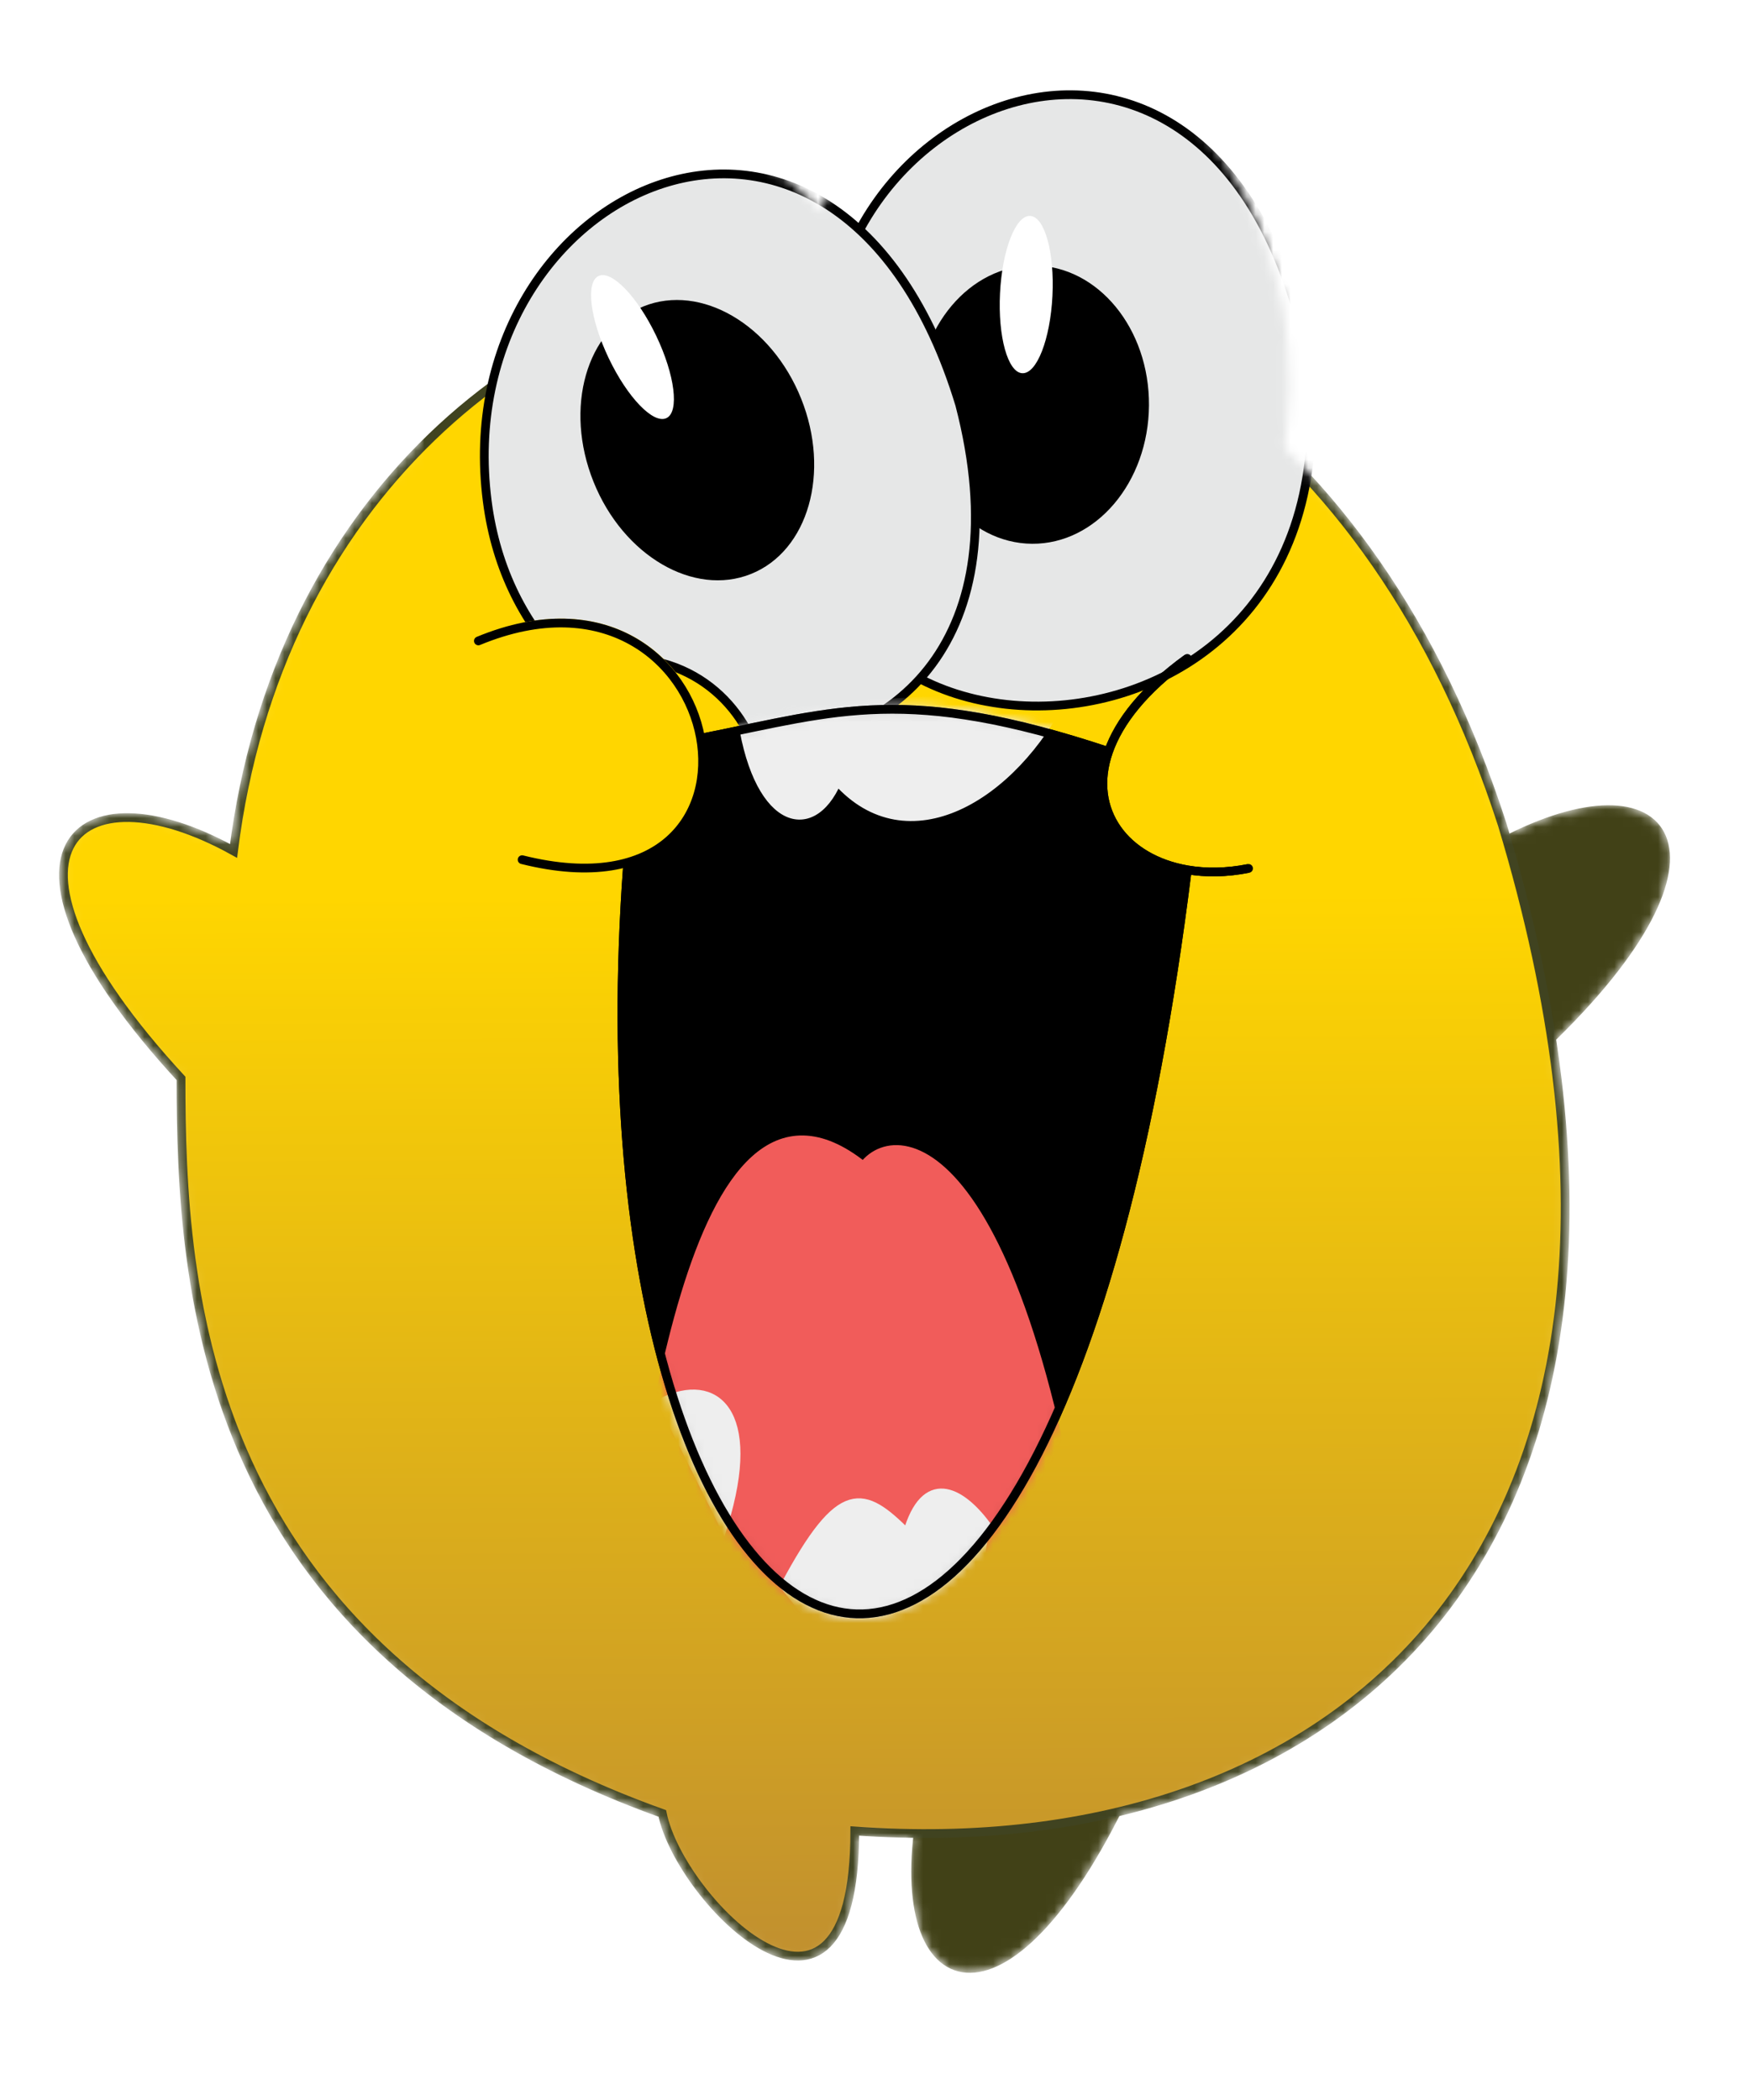 <svg width="200" height="240" viewBox="0 0 200 240" fill="none" xmlns="http://www.w3.org/2000/svg">
<mask id="mask0_11_20" style="mask-type:alpha" maskUnits="userSpaceOnUse" x="6" y="6" width="185" height="220">
<path d="M171.681 96.25C190.681 86.25 199.681 97.25 176.681 119.25L171.681 96.25Z" fill="#414117" stroke="#414117"/>
<path d="M105.22 207.47C101.687 228.649 114.955 233.742 128.626 205L105.22 207.47Z" fill="#414117" stroke="#414117"/>
<path d="M171.691 94.251C141.691 1.251 36.691 17.251 26.691 97.251C8.689 87.251 -3.31 97.251 20.689 123.251C20.689 147.251 22.689 188.251 75.691 207.251C77.691 217.251 97.691 237.251 97.691 209.251C152.691 213.251 196.69 177.251 171.691 94.251Z" fill="url(#paint0_linear_11_20)" stroke="#404320"/>
<path d="M92.019 45.627C79.686 88.251 155.686 89.251 146.019 34.627C134.687 -13.749 84.686 8.251 92.019 45.627Z" fill="#E6E7E7" stroke="black"/>
<ellipse cx="115.059" cy="42.243" rx="13.252" ry="15.902" transform="rotate(0.402 115.059 42.243)" fill="black"/>
<ellipse cx="114.283" cy="29.666" rx="3" ry="9" transform="rotate(2.864 114.283 29.666)" fill="white"/>
<path fill-rule="evenodd" clip-rule="evenodd" d="M57.75 72.168C53.1 67.55 49.703 61.213 48.682 53.25C44.067 17.251 88.699 -3.749 102.682 42.25C109.661 69.091 95.026 81.523 79.199 81.249C76.471 74.388 68.897 68.908 57.75 72.168Z" fill="#E6E7E7"/>
<path d="M48.682 53.25L49.178 53.186L48.682 53.25ZM57.75 72.168L57.397 72.522L57.607 72.73L57.89 72.647L57.75 72.168ZM102.682 42.25L103.166 42.124L103.164 42.114L103.161 42.105L102.682 42.25ZM79.199 81.249L78.734 81.433L78.857 81.743L79.19 81.749L79.199 81.249ZM48.186 53.313C49.221 61.387 52.669 67.826 57.397 72.522L58.102 71.813C53.531 67.273 50.185 61.039 49.178 53.186L48.186 53.313ZM103.161 42.105C99.641 30.527 94.173 23.1 87.968 19.081C81.756 15.057 74.853 14.481 68.553 16.525C55.973 20.607 45.851 35.1 48.186 53.313L49.178 53.186C46.898 35.401 56.785 21.394 68.862 17.476C74.892 15.52 81.48 16.069 87.425 19.92C93.377 23.776 98.731 30.973 102.204 42.395L103.161 42.105ZM79.19 81.749C87.234 81.888 95.016 78.797 99.894 72.215C104.775 65.63 106.681 55.643 103.166 42.124L102.198 42.376C105.662 55.698 103.74 65.347 99.091 71.62C94.44 77.896 86.992 80.884 79.208 80.749L79.19 81.749ZM79.663 81.064C78.258 77.531 75.603 74.346 71.856 72.466C68.102 70.583 63.29 70.027 57.609 71.688L57.89 72.647C63.357 71.049 67.905 71.603 71.407 73.36C74.915 75.12 77.411 78.106 78.734 81.433L79.663 81.064Z" fill="black"/>
<path d="M59.692 98.249C91.692 106.249 83.692 61.249 54.692 73.249L59.692 98.249Z" fill="#FFD601" stroke="#FFD601"/>
<ellipse cx="79.692" cy="50.303" rx="12.78" ry="16.478" transform="rotate(-21.88 79.692 50.303)" fill="black"/>
<ellipse cx="72.284" cy="39.664" rx="3" ry="9" transform="rotate(-25.568 72.284 39.664)" fill="white"/>
</mask>
<g mask="url(#mask0_11_20)">
<path d="M171.681 96.25C190.681 86.25 199.681 97.25 176.681 119.25L171.681 96.25Z" fill="#414117" stroke="#414117"/>
<path d="M105.22 207.47C101.687 228.649 114.955 233.742 128.626 205L105.22 207.47Z" fill="#414117" stroke="#414117"/>
<path d="M171.691 94.251C141.691 1.251 36.691 17.251 26.691 97.251C8.689 87.251 -3.31 97.251 20.689 123.251C20.689 147.251 22.689 188.251 75.691 207.251C77.691 217.251 97.691 237.251 97.691 209.251C152.691 213.251 196.69 177.251 171.691 94.251Z" fill="url(#paint1_linear_11_20)" stroke="#404320"/>
<g filter="url(#filter0_d_11_20)">
<path d="M92.019 45.627C79.686 88.251 155.686 89.251 146.019 34.627C134.687 -13.749 84.686 8.251 92.019 45.627Z" fill="#E6E7E7" stroke="black"/>
<ellipse cx="115.059" cy="42.243" rx="13.252" ry="15.902" transform="rotate(0.402 115.059 42.243)" fill="black"/>
<ellipse cx="114.283" cy="29.666" rx="3" ry="9" transform="rotate(2.864 114.283 29.666)" fill="white"/>
</g>
<g filter="url(#filter1_d_11_20)">
<path fill-rule="evenodd" clip-rule="evenodd" d="M57.75 72.168C53.1 67.55 49.703 61.213 48.682 53.25C44.067 17.251 88.699 -3.749 102.682 42.25C109.661 69.091 95.026 81.523 79.199 81.249C76.471 74.388 68.897 68.908 57.75 72.168Z" fill="#E6E7E7"/>
<path d="M48.682 53.25L49.178 53.186L48.682 53.25ZM57.75 72.168L57.397 72.522L57.607 72.73L57.89 72.647L57.75 72.168ZM102.682 42.25L103.166 42.124L103.164 42.114L103.161 42.105L102.682 42.25ZM79.199 81.249L78.734 81.433L78.857 81.743L79.19 81.749L79.199 81.249ZM48.186 53.313C49.221 61.387 52.669 67.826 57.397 72.522L58.102 71.813C53.531 67.273 50.185 61.039 49.178 53.186L48.186 53.313ZM103.161 42.105C99.641 30.527 94.173 23.1 87.968 19.081C81.756 15.057 74.853 14.481 68.553 16.525C55.973 20.607 45.851 35.1 48.186 53.313L49.178 53.186C46.898 35.401 56.785 21.394 68.862 17.476C74.892 15.52 81.48 16.069 87.425 19.92C93.377 23.776 98.731 30.973 102.204 42.395L103.161 42.105ZM79.19 81.749C87.234 81.888 95.016 78.797 99.894 72.215C104.775 65.63 106.681 55.643 103.166 42.124L102.198 42.376C105.662 55.698 103.74 65.347 99.091 71.62C94.44 77.896 86.992 80.884 79.208 80.749L79.19 81.749ZM79.663 81.064C78.258 77.531 75.603 74.346 71.856 72.466C68.102 70.583 63.29 70.027 57.609 71.688L57.89 72.647C63.357 71.049 67.905 71.603 71.407 73.36C74.915 75.12 77.411 78.106 78.734 81.433L79.663 81.064Z" fill="black"/>
</g>
<path d="M59.692 98.249C91.692 106.249 83.692 61.249 54.692 73.249L59.692 98.249Z" fill="#FFD600" stroke="#FFD600"/>
<ellipse cx="79.692" cy="50.303" rx="12.78" ry="16.478" transform="rotate(-21.88 79.692 50.303)" fill="black"/>
<ellipse cx="72.284" cy="39.664" rx="3" ry="9" transform="rotate(-25.568 72.284 39.664)" fill="white"/>
<path d="M59.671 98.249C91.671 106.249 83.671 61.249 54.671 73.249" stroke="black" stroke-linecap="round"/>
<path d="M80.693 84.248C95.693 81.248 103.693 78.248 126.693 85.891C124.324 92.658 128.64 98.196 135.691 99.41C119.696 228.247 64.696 196.247 71.693 99.248C75.693 100.248 82.693 92.248 80.693 84.248Z" fill="black"/>
<path d="M135.691 75.248C130.709 78.846 127.872 82.521 126.693 85.891M142.692 99.248C140.182 99.749 137.813 99.775 135.691 99.41M126.693 85.891C103.693 78.248 95.693 81.248 80.693 84.248C82.693 92.248 75.693 100.248 71.693 99.248C64.696 196.248 119.696 228.247 135.691 99.41M126.693 85.891C124.324 92.658 128.64 98.196 135.691 99.41" stroke="black"/>
<mask id="mask1_11_20" style="mask-type:alpha" maskUnits="userSpaceOnUse" x="70" y="74" width="73" height="111">
<path d="M80.693 84.248C95.693 81.248 103.693 78.248 126.693 85.891C124.324 92.658 128.64 98.196 135.691 99.41C119.696 228.247 64.696 196.247 71.693 99.248C75.693 100.248 82.693 92.248 80.693 84.248Z" fill="black"/>
<path d="M135.691 75.248C130.709 78.846 127.872 82.521 126.693 85.891M142.692 99.248C140.182 99.749 137.813 99.775 135.691 99.41M126.693 85.891C103.693 78.248 95.693 81.248 80.693 84.248C82.693 92.248 75.693 100.248 71.693 99.248C64.696 196.248 119.696 228.247 135.691 99.41M126.693 85.891C124.324 92.658 128.64 98.196 135.691 99.41" stroke="black"/>
</mask>
<g mask="url(#mask1_11_20)">
<path d="M98.67 133.251C103.004 127.584 118.67 131.25 125.67 194.251L70.67 189.25C73.67 169.917 78.67 117.25 98.67 133.251Z" fill="#F15C5A" stroke="#F15C5A"/>
<path d="M95.688 89.248C92.688 96.248 86.287 94.048 84.688 81.248L121.687 79.248C115.687 91.248 103.687 98.248 95.688 89.248Z" fill="#EEEEEE" stroke="#EEEEEE"/>
<path d="M75.685 160.253C81.685 157.253 86.685 161.253 82.685 174.253L75.685 160.253Z" fill="#EEEEEE" stroke="#EEEEEE"/>
<path d="M103.685 175.254C98.685 170.254 96.085 169.254 89.685 181.254L93.685 186.254L110.685 185.254L112.685 174.254C109.685 170.254 105.685 168.254 103.685 175.254Z" fill="#EEEEEE" stroke="#EEEEEE"/>
</g>
<path d="M135.691 75.248C130.709 78.846 127.872 82.521 126.693 85.891M142.692 99.248C140.182 99.749 137.813 99.775 135.691 99.41M126.693 85.891C103.693 78.248 95.693 81.248 80.693 84.248C82.693 92.248 76 98.5 71.693 99.248C64.696 196.248 119.696 228.247 135.691 99.41M126.693 85.891C124.324 92.658 128.64 98.196 135.691 99.41" stroke="black" stroke-linecap="round"/>
</g>
<defs>
<filter id="filter0_d_11_20" x="89.162" y="6.324" width="65.21" height="78.867" filterUnits="userSpaceOnUse" color-interpolation-filters="sRGB">
<feFlood flood-opacity="0" result="BackgroundImageFix"/>
<feColorMatrix in="SourceAlpha" type="matrix" values="0 0 0 0 0 0 0 0 0 0 0 0 0 0 0 0 0 0 127 0" result="hardAlpha"/>
<feOffset dx="3" dy="4"/>
<feGaussianBlur stdDeviation="2"/>
<feComposite in2="hardAlpha" operator="out"/>
<feColorMatrix type="matrix" values="0 0 0 0 0 0 0 0 0 0 0 0 0 0 0 0 0 0 0.25 0"/>
<feBlend mode="normal" in2="BackgroundImageFix" result="effect1_dropShadow_11_20"/>
<feBlend mode="normal" in="SourceGraphic" in2="effect1_dropShadow_11_20" result="shape"/>
</filter>
<filter id="filter1_d_11_20" x="45.049" y="9.574" width="76.721" height="85.979" filterUnits="userSpaceOnUse" color-interpolation-filters="sRGB">
<feFlood flood-opacity="0" result="BackgroundImageFix"/>
<feColorMatrix in="SourceAlpha" type="matrix" values="0 0 0 0 0 0 0 0 0 0 0 0 0 0 0 0 0 0 127 0" result="hardAlpha"/>
<feOffset dx="7" dy="4"/>
<feGaussianBlur stdDeviation="4.9"/>
<feComposite in2="hardAlpha" operator="out"/>
<feColorMatrix type="matrix" values="0 0 0 0 0 0 0 0 0 0 0 0 0 0 0 0 0 0 0.25 0"/>
<feBlend mode="normal" in2="BackgroundImageFix" result="effect1_dropShadow_11_20"/>
<feBlend mode="normal" in="SourceGraphic" in2="effect1_dropShadow_11_20" result="shape"/>
</filter>
<linearGradient id="paint0_linear_11_20" x1="92.873" y1="30.681" x2="93.69" y2="235.251" gradientUnits="userSpaceOnUse">
<stop offset="0.58" stop-color="#FFD600"/>
<stop offset="0.944" stop-color="#BD9400"/>
</linearGradient>
<linearGradient id="paint1_linear_11_20" x1="92.873" y1="30.681" x2="93.69" y2="235.251" gradientUnits="userSpaceOnUse">
<stop offset="0.349" stop-color="#FFD600"/>
<stop offset="0.933" stop-color="#C2912E"/>
</linearGradient>
</defs>
</svg>
